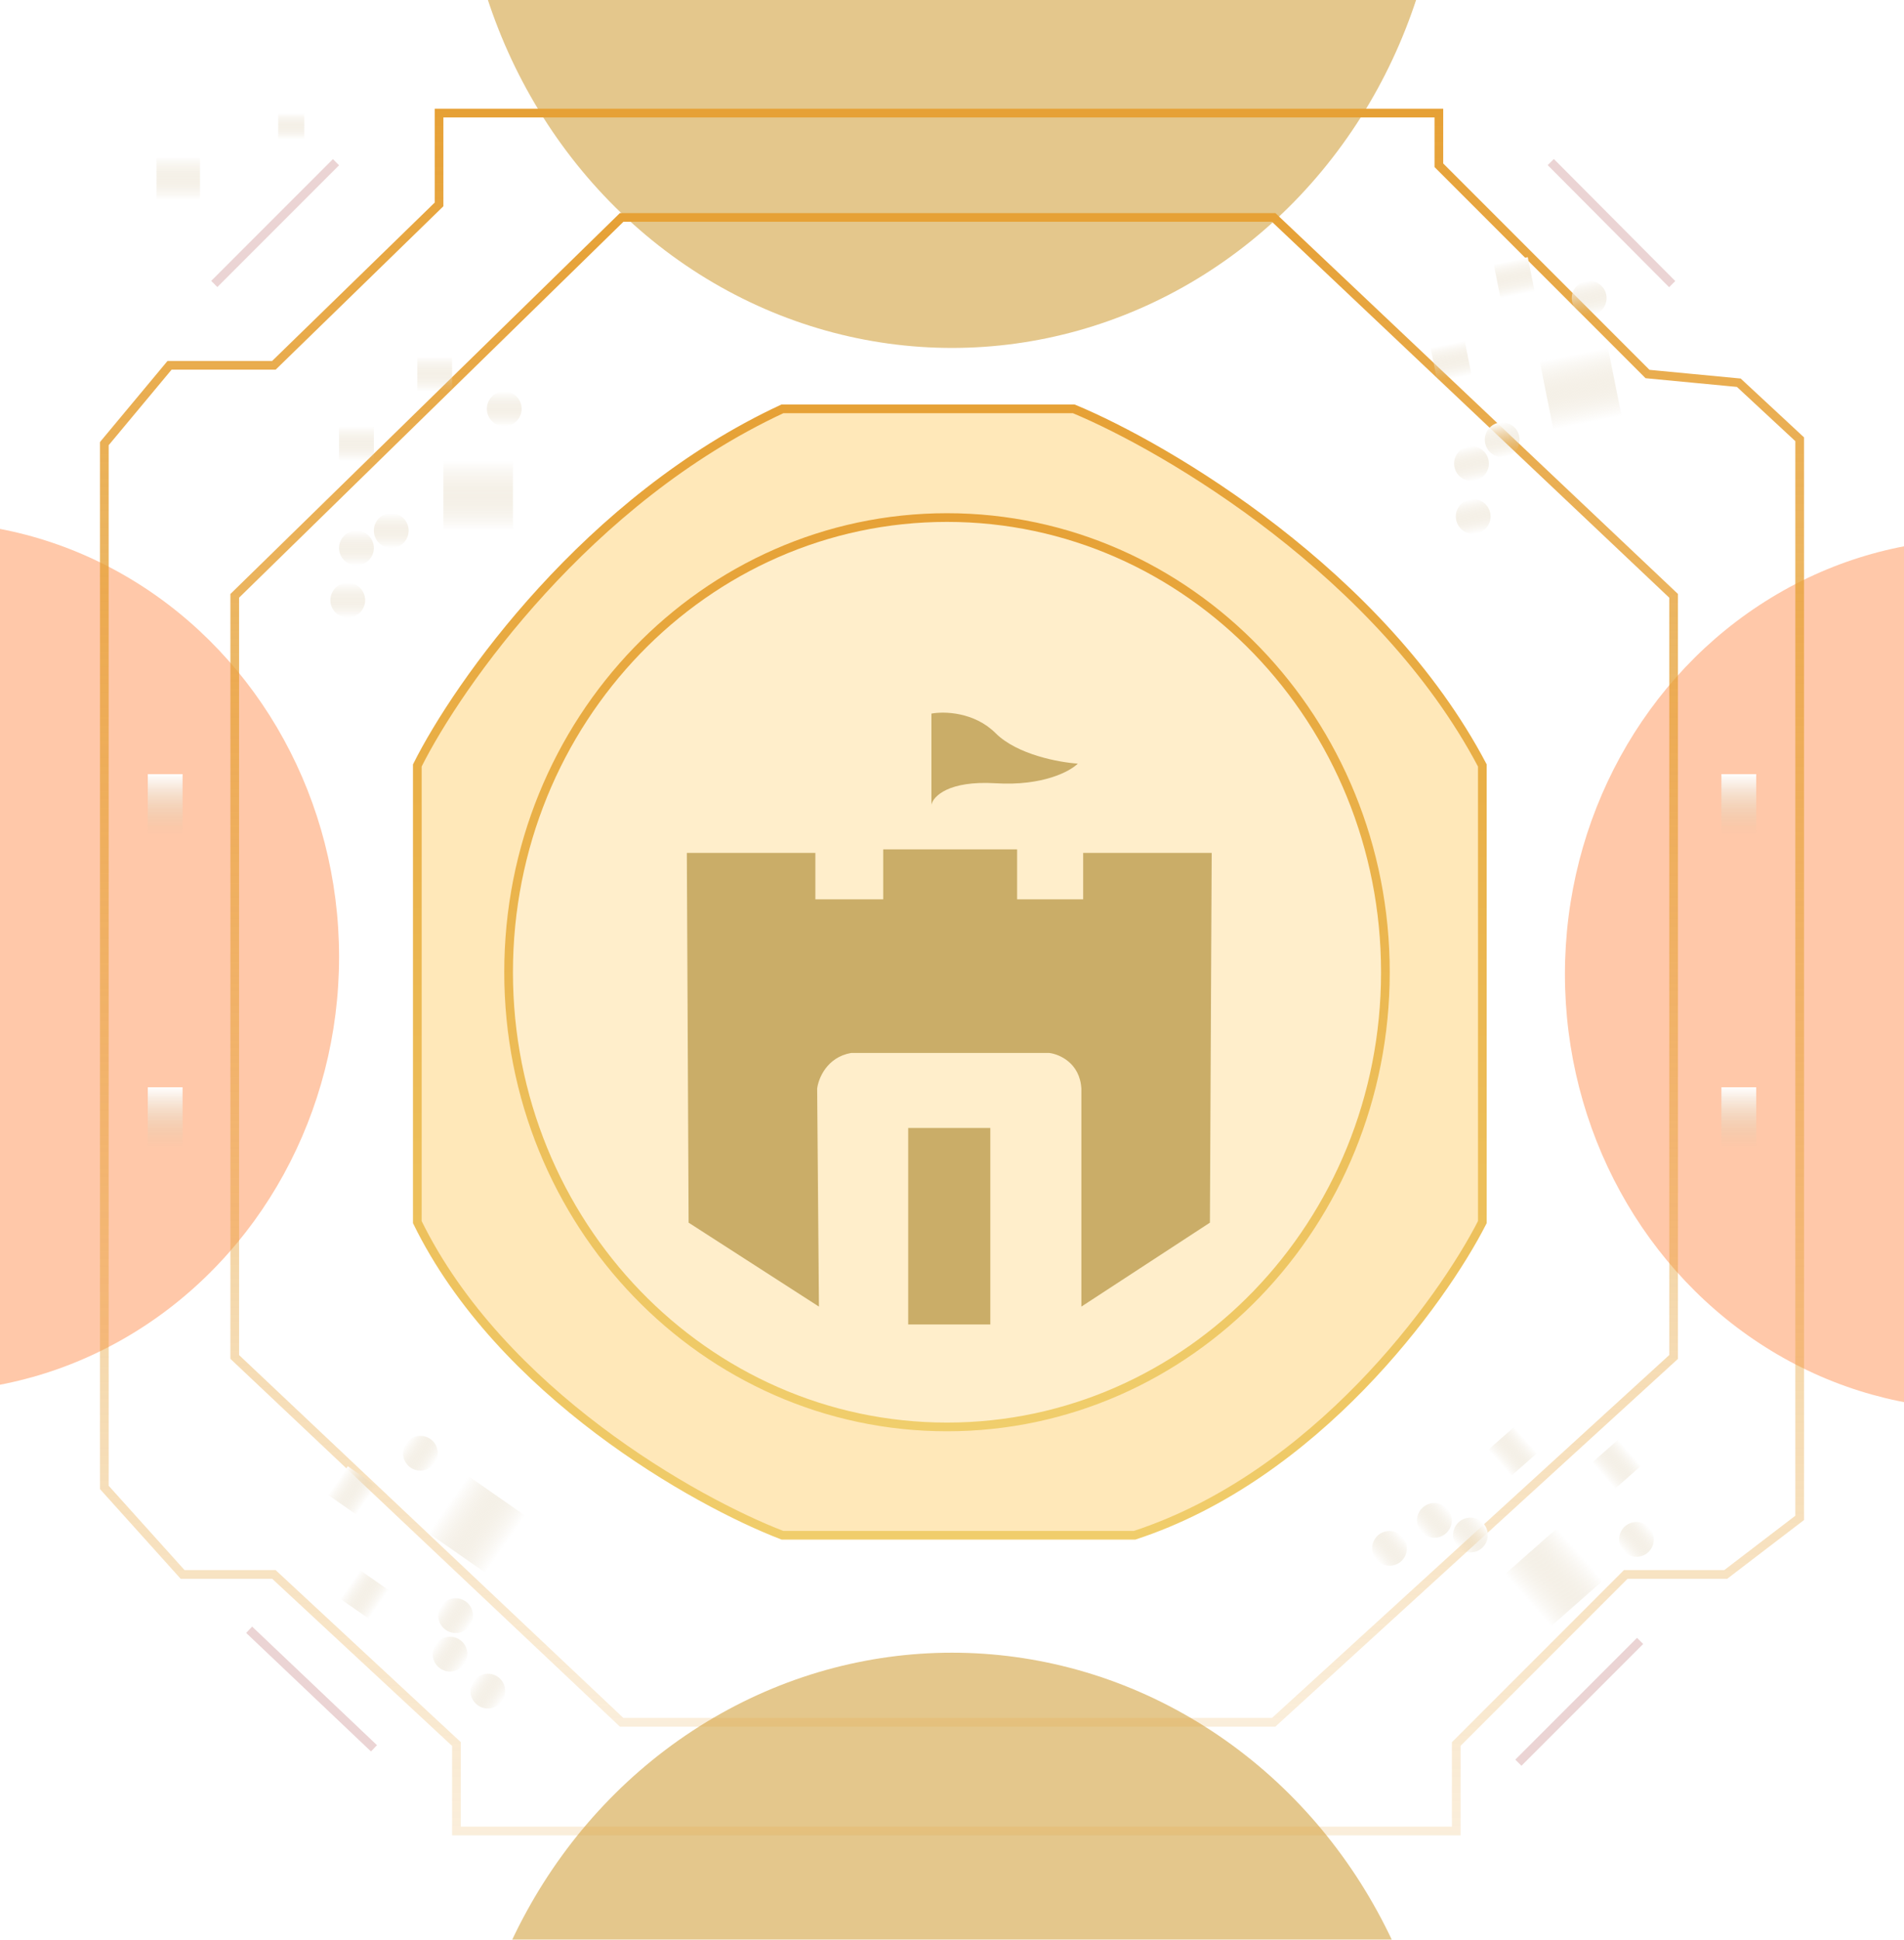 <svg xmlns="http://www.w3.org/2000/svg" width="219" height="223" viewBox="0 0 219 223" fill="none">
  <g clip-path="url(#clip0_79_1890)">
    <g filter="url(#filter0_if_79_1890)">
      <ellipse cx="109.5" cy="-23.5" rx="56.5" ry="59.5" fill="#C48401" fill-opacity="0.45"/>
    </g>
    <g filter="url(#filter1_if_79_1890)">
      <ellipse cx="-8.5" cy="106" rx="47.5" ry="50" fill="#FFA16B" fill-opacity="0.58"/>
    </g>
    <g filter="url(#filter2_if_79_1890)">
      <ellipse cx="109.5" cy="245.5" rx="56.5" ry="59.5" fill="#C48401" fill-opacity="0.45"/>
    </g>
    <g filter="url(#filter3_if_79_1890)">
      <ellipse cx="227.5" cy="108" rx="47.5" ry="50" fill="#FFA16B" fill-opacity="0.58"/>
    </g>
    <path d="M90 47C67.6 57.4 52.667 78.667 48 88V140.5C57.6 160.1 80 172.667 90 176.5H130.5C151.3 169.7 165.833 149.667 170.5 140.5V88C158.9 66 134.333 51.5 123.5 47H90Z" fill="#FFE8B9" stroke="url(#paint0_linear_79_1890)"/>
    <path d="M159.349 111.773C159.349 140.659 136.757 164.045 108.924 164.045C81.093 164.045 58.5 140.659 58.5 111.773C58.5 82.886 81.093 59.5 108.924 59.5C136.757 59.5 159.349 82.886 159.349 111.773Z" fill="#FFEECB" stroke="url(#paint1_linear_79_1890)"/>
    <g filter="url(#filter4_dii_79_1890)">
      <path d="M94.195 145.283L79.205 135.632L79 93.126H93.784V98.465H101.587V92.716H116.988V98.465H124.586V93.126H139.37L139.165 135.632L124.38 145.283V120.231C124.216 117.274 121.848 116.261 120.684 116.124H97.891C95.099 116.617 94.127 119.068 93.99 120.231L94.195 145.283Z" fill="#CAAD68"/>
      <path d="M107.132 77.11V87.582C107.337 86.624 109.103 84.789 114.524 85.118C119.945 85.447 123.08 83.749 123.97 82.859C121.848 82.722 116.988 81.832 114.524 79.368C112.06 76.904 108.569 76.836 107.132 77.11Z" fill="#CAAD68"/>
      <path d="M104.462 124.749H113.908V147.336H104.462V124.749Z" fill="#CAAD68"/>
    </g>
    <path d="M27 68.5L71.5 25H146.5L192.5 68.5V156L146.5 198H71.5L27 156V68.5Z" stroke="url(#paint2_linear_79_1890)"/>
    <path d="M52.5 200.5L31.5 181H21L12 171V51L19.5 42L31.5 42L50.5 23.5V13H165.5V19L189.5 43L200 44L207 50.5V174.5L198.5 181H187L167.5 200.5V210.5H52.5V200.5Z" stroke="url(#paint3_linear_79_1890)"/>
    <g style="mix-blend-mode:screen">
      <line x1="24.646" y1="32.646" x2="38.646" y2="18.646" stroke="url(#paint4_linear_79_1890)"/>
    </g>
    <g style="mix-blend-mode:screen">
      <line x1="43.016" y1="200.993" x2="28.656" y2="187.363" stroke="url(#paint5_linear_79_1890)"/>
    </g>
    <g style="mix-blend-mode:screen">
      <line x1="174.646" y1="202.646" x2="188.646" y2="188.646" stroke="url(#paint6_linear_79_1890)"/>
    </g>
    <g style="mix-blend-mode:screen">
      <line x1="178.371" y1="18.631" x2="192.338" y2="32.664" stroke="url(#paint7_linear_79_1890)"/>
    </g>
    <g style="mix-blend-mode:screen">
      <rect x="32" y="13" width="3" height="3" fill="url(#paint8_linear_79_1890)"/>
    </g>
    <g style="mix-blend-mode:screen">
      <rect x="18" y="18" width="5" height="5" fill="url(#paint9_linear_79_1890)"/>
    </g>
    <g style="mix-blend-mode:screen">
      <rect x="198" y="89" width="4" height="7" fill="url(#paint10_linear_79_1890)"/>
    </g>
    <g style="mix-blend-mode:screen">
      <rect x="17" y="89" width="4" height="7" fill="url(#paint11_linear_79_1890)"/>
    </g>
    <g style="mix-blend-mode:screen">
      <rect x="198" y="125" width="4" height="7" fill="url(#paint12_linear_79_1890)"/>
    </g>
    <g style="mix-blend-mode:screen">
      <rect x="17" y="125" width="4" height="7" fill="url(#paint13_linear_79_1890)"/>
    </g>
    <g style="mix-blend-mode:screen" filter="url(#filter5_i_79_1890)">
      <rect x="48" y="37" width="4" height="4" fill="url(#paint14_linear_79_1890)"/>
    </g>
    <g style="mix-blend-mode:screen" filter="url(#filter6_i_79_1890)">
      <rect x="51" y="49" width="8" height="8" fill="url(#paint15_linear_79_1890)"/>
    </g>
    <g style="mix-blend-mode:screen" filter="url(#filter7_i_79_1890)">
      <rect x="39" y="45" width="4" height="4" fill="url(#paint16_linear_79_1890)"/>
    </g>
    <g style="mix-blend-mode:screen" filter="url(#filter8_i_79_1890)">
      <path d="M43 57C43 55.895 43.895 55 45 55C46.105 55 47 55.895 47 57C47 58.105 46.105 59 45 59C43.895 59 43 58.105 43 57Z" fill="url(#paint17_linear_79_1890)"/>
    </g>
    <g style="mix-blend-mode:screen" filter="url(#filter9_i_79_1890)">
      <path d="M39 59C39 57.895 39.895 57 41 57C42.105 57 43 57.895 43 59C43 60.105 42.105 61 41 61C39.895 61 39 60.105 39 59Z" fill="url(#paint18_linear_79_1890)"/>
    </g>
    <g style="mix-blend-mode:screen" filter="url(#filter10_i_79_1890)">
      <path d="M38 65C38 63.895 38.895 63 40 63C41.105 63 42 63.895 42 65C42 66.105 41.105 67 40 67C38.895 67 38 66.105 38 65Z" fill="url(#paint19_linear_79_1890)"/>
    </g>
    <g style="mix-blend-mode:screen" filter="url(#filter11_i_79_1890)">
      <path d="M56 43C56 41.895 56.895 41 58 41C59.105 41 60 41.895 60 43C60 44.105 59.105 45 58 45C56.895 45 56 44.105 56 43Z" fill="url(#paint20_linear_79_1890)"/>
    </g>
    <g style="mix-blend-mode:screen">
      <g filter="url(#filter12_i_79_1890)">
        <rect x="37.716" y="167.846" width="4" height="4" transform="rotate(-55.134 37.716 167.846)" fill="url(#paint21_linear_79_1890)"/>
      </g>
      <g filter="url(#filter13_i_79_1890)">
        <rect x="49.277" y="172.244" width="8" height="8" transform="rotate(-55.134 49.277 172.244)" fill="url(#paint22_linear_79_1890)"/>
      </g>
      <g filter="url(#filter14_i_79_1890)">
        <rect x="39.136" y="179.803" width="4" height="4" transform="rotate(-55.134 39.136 179.803)" fill="url(#paint23_linear_79_1890)"/>
      </g>
      <g filter="url(#filter15_i_79_1890)">
        <path d="M51.268 183.381C50.362 182.75 50.139 181.503 50.77 180.597C51.402 179.691 52.648 179.468 53.555 180.099C54.461 180.731 54.684 181.977 54.052 182.884C53.421 183.79 52.174 184.013 51.268 183.381Z" fill="url(#paint24_linear_79_1890)"/>
      </g>
      <g filter="url(#filter16_i_79_1890)">
        <path d="M50.622 187.807C49.716 187.175 49.493 185.929 50.125 185.022C50.756 184.116 52.003 183.893 52.909 184.525C53.815 185.156 54.038 186.403 53.407 187.309C52.775 188.215 51.529 188.438 50.622 187.807Z" fill="url(#paint25_linear_79_1890)"/>
      </g>
      <g filter="url(#filter17_i_79_1890)">
        <path d="M54.974 192.057C54.068 191.426 53.845 190.179 54.476 189.273C55.108 188.367 56.354 188.144 57.261 188.775C58.167 189.407 58.39 190.653 57.758 191.559C57.127 192.466 55.88 192.689 54.974 192.057Z" fill="url(#paint26_linear_79_1890)"/>
      </g>
      <g filter="url(#filter18_i_79_1890)">
        <path d="M47.213 164.712C46.306 164.08 46.084 162.834 46.715 161.928C47.346 161.021 48.593 160.799 49.499 161.43C50.406 162.061 50.629 163.308 49.997 164.214C49.366 165.121 48.119 165.343 47.213 164.712Z" fill="url(#paint27_linear_79_1890)"/>
      </g>
    </g>
    <g style="mix-blend-mode:screen">
      <g filter="url(#filter19_i_79_1890)">
        <rect x="186.123" y="161.505" width="4" height="4" transform="rotate(48.632 186.123 161.505)" fill="url(#paint28_linear_79_1890)"/>
      </g>
      <g filter="url(#filter20_i_79_1890)">
        <rect x="179.1" y="171.687" width="8" height="8" transform="rotate(48.632 179.1 171.687)" fill="url(#paint29_linear_79_1890)"/>
      </g>
      <g filter="url(#filter21_i_79_1890)">
        <rect x="174.171" y="160.038" width="4" height="4" transform="rotate(48.632 174.171 160.038)" fill="url(#paint30_linear_79_1890)"/>
      </g>
      <g filter="url(#filter22_i_79_1890)">
        <path d="M167.809 170.97C168.638 170.24 169.902 170.32 170.632 171.149C171.362 171.978 171.282 173.242 170.453 173.972C169.624 174.702 168.36 174.622 167.63 173.793C166.9 172.964 166.98 171.7 167.809 170.97Z" fill="url(#paint31_linear_79_1890)"/>
      </g>
      <g filter="url(#filter23_i_79_1890)">
        <path d="M163.665 169.29C164.494 168.56 165.757 168.641 166.487 169.469C167.217 170.298 167.137 171.562 166.308 172.292C165.479 173.022 164.215 172.942 163.485 172.113C162.755 171.284 162.836 170.02 163.665 169.29Z" fill="url(#paint32_linear_79_1890)"/>
      </g>
      <g filter="url(#filter24_i_79_1890)">
        <path d="M158.501 172.505C159.33 171.775 160.594 171.855 161.324 172.684C162.054 173.513 161.974 174.777 161.145 175.507C160.316 176.237 159.052 176.157 158.322 175.328C157.592 174.499 157.672 173.235 158.501 172.505Z" fill="url(#paint33_linear_79_1890)"/>
      </g>
      <g filter="url(#filter25_i_79_1890)">
        <path d="M186.907 171.474C187.736 170.744 189 170.824 189.73 171.653C190.46 172.482 190.38 173.746 189.551 174.476C188.722 175.206 187.458 175.126 186.728 174.297C185.998 173.468 186.078 172.204 186.907 171.474Z" fill="url(#paint34_linear_79_1890)"/>
      </g>
    </g>
    <g style="mix-blend-mode:screen" filter="url(#filter26_i_79_1890)">
      <rect x="171.806" y="26.352" width="4" height="4" transform="rotate(-11.303 171.806 26.352)" fill="url(#paint35_linear_79_1890)"/>
    </g>
    <g style="mix-blend-mode:screen" filter="url(#filter27_i_79_1890)">
      <rect x="177.1" y="37.531" width="8" height="8" transform="rotate(-11.303 177.1 37.531)" fill="url(#paint36_linear_79_1890)"/>
    </g>
    <g style="mix-blend-mode:screen" filter="url(#filter28_i_79_1890)">
      <rect x="164.548" y="35.961" width="4" height="4" transform="rotate(-11.303 164.548 35.961)" fill="url(#paint37_linear_79_1890)"/>
    </g>
    <g style="mix-blend-mode:screen" filter="url(#filter29_i_79_1890)">
      <path d="M170.823 46.944C170.606 45.861 171.309 44.807 172.392 44.591C173.475 44.374 174.529 45.077 174.745 46.16C174.962 47.243 174.259 48.297 173.176 48.513C172.093 48.73 171.039 48.027 170.823 46.944Z" fill="url(#paint38_linear_79_1890)"/>
    </g>
    <g style="mix-blend-mode:screen" filter="url(#filter30_i_79_1890)">
      <path d="M167.292 49.689C167.076 48.606 167.778 47.552 168.862 47.336C169.945 47.119 170.998 47.822 171.215 48.905C171.431 49.988 170.729 51.042 169.646 51.258C168.562 51.475 167.509 50.772 167.292 49.689Z" fill="url(#paint39_linear_79_1890)"/>
    </g>
    <g style="mix-blend-mode:screen" filter="url(#filter31_i_79_1890)">
      <path d="M167.488 55.769C167.271 54.686 167.974 53.632 169.057 53.416C170.14 53.199 171.194 53.902 171.41 54.985C171.627 56.068 170.924 57.122 169.841 57.338C168.758 57.554 167.704 56.852 167.488 55.769Z" fill="url(#paint40_linear_79_1890)"/>
    </g>
    <g style="mix-blend-mode:screen" filter="url(#filter32_i_79_1890)">
      <path d="M180.827 30.668C180.611 29.584 181.313 28.531 182.396 28.314C183.479 28.098 184.533 28.8 184.749 29.884C184.966 30.967 184.263 32.02 183.18 32.237C182.097 32.453 181.044 31.751 180.827 30.668Z" fill="url(#paint41_linear_79_1890)"/>
    </g>
  </g>
  <defs>
    <filter id="filter0_if_79_1890" x="9" y="-127" width="201" height="207" filterUnits="userSpaceOnUse" color-interpolation-filters="sRGB">
      <feFlood flood-opacity="0" result="BackgroundImageFix"/>
      <feBlend mode="normal" in="SourceGraphic" in2="BackgroundImageFix" result="shape"/>
      <feColorMatrix in="SourceAlpha" type="matrix" values="0 0 0 0 0 0 0 0 0 0 0 0 0 0 0 0 0 0 127 0" result="hardAlpha"/>
      <feOffset dy="4"/>
      <feGaussianBlur stdDeviation="2"/>
      <feComposite in2="hardAlpha" operator="arithmetic" k2="-1" k3="1"/>
      <feColorMatrix type="matrix" values="0 0 0 0 1 0 0 0 0 1 0 0 0 0 1 0 0 0 0.25 0"/>
      <feBlend mode="normal" in2="shape" result="effect1_innerShadow_79_1890"/>
      <feGaussianBlur stdDeviation="22" result="effect2_foregroundBlur_79_1890"/>
    </filter>
    <filter id="filter1_if_79_1890" x="-100" y="12" width="183" height="188" filterUnits="userSpaceOnUse" color-interpolation-filters="sRGB">
      <feFlood flood-opacity="0" result="BackgroundImageFix"/>
      <feBlend mode="normal" in="SourceGraphic" in2="BackgroundImageFix" result="shape"/>
      <feColorMatrix in="SourceAlpha" type="matrix" values="0 0 0 0 0 0 0 0 0 0 0 0 0 0 0 0 0 0 127 0" result="hardAlpha"/>
      <feOffset dy="4"/>
      <feGaussianBlur stdDeviation="2"/>
      <feComposite in2="hardAlpha" operator="arithmetic" k2="-1" k3="1"/>
      <feColorMatrix type="matrix" values="0 0 0 0 1 0 0 0 0 1 0 0 0 0 1 0 0 0 0.25 0"/>
      <feBlend mode="normal" in2="shape" result="effect1_innerShadow_79_1890"/>
      <feGaussianBlur stdDeviation="22" result="effect2_foregroundBlur_79_1890"/>
    </filter>
    <filter id="filter2_if_79_1890" x="9" y="142" width="201" height="207" filterUnits="userSpaceOnUse" color-interpolation-filters="sRGB">
      <feFlood flood-opacity="0" result="BackgroundImageFix"/>
      <feBlend mode="normal" in="SourceGraphic" in2="BackgroundImageFix" result="shape"/>
      <feColorMatrix in="SourceAlpha" type="matrix" values="0 0 0 0 0 0 0 0 0 0 0 0 0 0 0 0 0 0 127 0" result="hardAlpha"/>
      <feOffset dy="4"/>
      <feGaussianBlur stdDeviation="2"/>
      <feComposite in2="hardAlpha" operator="arithmetic" k2="-1" k3="1"/>
      <feColorMatrix type="matrix" values="0 0 0 0 1 0 0 0 0 1 0 0 0 0 1 0 0 0 0.25 0"/>
      <feBlend mode="normal" in2="shape" result="effect1_innerShadow_79_1890"/>
      <feGaussianBlur stdDeviation="22" result="effect2_foregroundBlur_79_1890"/>
    </filter>
    <filter id="filter3_if_79_1890" x="140" y="18" width="175" height="180" filterUnits="userSpaceOnUse" color-interpolation-filters="sRGB">
      <feFlood flood-opacity="0" result="BackgroundImageFix"/>
      <feBlend mode="normal" in="SourceGraphic" in2="BackgroundImageFix" result="shape"/>
      <feColorMatrix in="SourceAlpha" type="matrix" values="0 0 0 0 0 0 0 0 0 0 0 0 0 0 0 0 0 0 127 0" result="hardAlpha"/>
      <feOffset dy="4"/>
      <feGaussianBlur stdDeviation="2"/>
      <feComposite in2="hardAlpha" operator="arithmetic" k2="-1" k3="1"/>
      <feColorMatrix type="matrix" values="0 0 0 0 1 0 0 0 0 1 0 0 0 0 1 0 0 0 0.25 0"/>
      <feBlend mode="normal" in2="shape" result="effect1_innerShadow_79_1890"/>
      <feGaussianBlur stdDeviation="20" result="effect2_foregroundBlur_79_1890"/>
    </filter>
    <filter id="filter4_dii_79_1890" x="77.357" y="77" width="63.656" height="73.622" filterUnits="userSpaceOnUse" color-interpolation-filters="sRGB">
      <feFlood flood-opacity="0" result="BackgroundImageFix"/>
      <feColorMatrix in="SourceAlpha" type="matrix" values="0 0 0 0 0 0 0 0 0 0 0 0 0 0 0 0 0 0 127 0" result="hardAlpha"/>
      <feOffset dy="1.643"/>
      <feGaussianBlur stdDeviation="0.821"/>
      <feComposite in2="hardAlpha" operator="out"/>
      <feColorMatrix type="matrix" values="0 0 0 0 0.999 0 0 0 0 0.999 0 0 0 0 0.999 0 0 0 0.12 0"/>
      <feBlend mode="normal" in2="BackgroundImageFix" result="effect1_dropShadow_79_1890"/>
      <feBlend mode="normal" in="SourceGraphic" in2="effect1_dropShadow_79_1890" result="shape"/>
      <feColorMatrix in="SourceAlpha" type="matrix" values="0 0 0 0 0 0 0 0 0 0 0 0 0 0 0 0 0 0 127 0" result="hardAlpha"/>
      <feOffset dy="1.643"/>
      <feGaussianBlur stdDeviation="0.821"/>
      <feComposite in2="hardAlpha" operator="arithmetic" k2="-1" k3="1"/>
      <feColorMatrix type="matrix" values="0 0 0 0 1 0 0 0 0 1 0 0 0 0 1 0 0 0 0.25 0"/>
      <feBlend mode="normal" in2="shape" result="effect2_innerShadow_79_1890"/>
      <feColorMatrix in="SourceAlpha" type="matrix" values="0 0 0 0 0 0 0 0 0 0 0 0 0 0 0 0 0 0 127 0" result="hardAlpha"/>
      <feOffset dy="1.643"/>
      <feGaussianBlur stdDeviation="0.821"/>
      <feComposite in2="hardAlpha" operator="arithmetic" k2="-1" k3="1"/>
      <feColorMatrix type="matrix" values="0 0 0 0 0.616 0 0 0 0 0.427 0 0 0 0 0.298 0 0 0 0.72 0"/>
      <feBlend mode="normal" in2="effect2_innerShadow_79_1890" result="effect3_innerShadow_79_1890"/>
    </filter>
    <filter id="filter5_i_79_1890" x="48" y="37" width="4" height="8" filterUnits="userSpaceOnUse" color-interpolation-filters="sRGB">
      <feFlood flood-opacity="0" result="BackgroundImageFix"/>
      <feBlend mode="normal" in="SourceGraphic" in2="BackgroundImageFix" result="shape"/>
      <feColorMatrix in="SourceAlpha" type="matrix" values="0 0 0 0 0 0 0 0 0 0 0 0 0 0 0 0 0 0 127 0" result="hardAlpha"/>
      <feOffset dy="4"/>
      <feGaussianBlur stdDeviation="2"/>
      <feComposite in2="hardAlpha" operator="arithmetic" k2="-1" k3="1"/>
      <feColorMatrix type="matrix" values="0 0 0 0 0.792 0 0 0 0 0.678 0 0 0 0 0.408 0 0 0 0.5 0"/>
      <feBlend mode="normal" in2="shape" result="effect1_innerShadow_79_1890"/>
    </filter>
    <filter id="filter6_i_79_1890" x="51" y="49" width="8" height="12" filterUnits="userSpaceOnUse" color-interpolation-filters="sRGB">
      <feFlood flood-opacity="0" result="BackgroundImageFix"/>
      <feBlend mode="normal" in="SourceGraphic" in2="BackgroundImageFix" result="shape"/>
      <feColorMatrix in="SourceAlpha" type="matrix" values="0 0 0 0 0 0 0 0 0 0 0 0 0 0 0 0 0 0 127 0" result="hardAlpha"/>
      <feOffset dy="4"/>
      <feGaussianBlur stdDeviation="2"/>
      <feComposite in2="hardAlpha" operator="arithmetic" k2="-1" k3="1"/>
      <feColorMatrix type="matrix" values="0 0 0 0 0.792 0 0 0 0 0.678 0 0 0 0 0.408 0 0 0 0.5 0"/>
      <feBlend mode="normal" in2="shape" result="effect1_innerShadow_79_1890"/>
    </filter>
    <filter id="filter7_i_79_1890" x="39" y="45" width="4" height="8" filterUnits="userSpaceOnUse" color-interpolation-filters="sRGB">
      <feFlood flood-opacity="0" result="BackgroundImageFix"/>
      <feBlend mode="normal" in="SourceGraphic" in2="BackgroundImageFix" result="shape"/>
      <feColorMatrix in="SourceAlpha" type="matrix" values="0 0 0 0 0 0 0 0 0 0 0 0 0 0 0 0 0 0 127 0" result="hardAlpha"/>
      <feOffset dy="4"/>
      <feGaussianBlur stdDeviation="2"/>
      <feComposite in2="hardAlpha" operator="arithmetic" k2="-1" k3="1"/>
      <feColorMatrix type="matrix" values="0 0 0 0 0.792 0 0 0 0 0.678 0 0 0 0 0.408 0 0 0 0.5 0"/>
      <feBlend mode="normal" in2="shape" result="effect1_innerShadow_79_1890"/>
    </filter>
    <filter id="filter8_i_79_1890" x="43" y="55" width="4" height="8" filterUnits="userSpaceOnUse" color-interpolation-filters="sRGB">
      <feFlood flood-opacity="0" result="BackgroundImageFix"/>
      <feBlend mode="normal" in="SourceGraphic" in2="BackgroundImageFix" result="shape"/>
      <feColorMatrix in="SourceAlpha" type="matrix" values="0 0 0 0 0 0 0 0 0 0 0 0 0 0 0 0 0 0 127 0" result="hardAlpha"/>
      <feOffset dy="4"/>
      <feGaussianBlur stdDeviation="2"/>
      <feComposite in2="hardAlpha" operator="arithmetic" k2="-1" k3="1"/>
      <feColorMatrix type="matrix" values="0 0 0 0 0.792 0 0 0 0 0.678 0 0 0 0 0.408 0 0 0 0.5 0"/>
      <feBlend mode="normal" in2="shape" result="effect1_innerShadow_79_1890"/>
    </filter>
    <filter id="filter9_i_79_1890" x="39" y="57" width="4" height="8" filterUnits="userSpaceOnUse" color-interpolation-filters="sRGB">
      <feFlood flood-opacity="0" result="BackgroundImageFix"/>
      <feBlend mode="normal" in="SourceGraphic" in2="BackgroundImageFix" result="shape"/>
      <feColorMatrix in="SourceAlpha" type="matrix" values="0 0 0 0 0 0 0 0 0 0 0 0 0 0 0 0 0 0 127 0" result="hardAlpha"/>
      <feOffset dy="4"/>
      <feGaussianBlur stdDeviation="2"/>
      <feComposite in2="hardAlpha" operator="arithmetic" k2="-1" k3="1"/>
      <feColorMatrix type="matrix" values="0 0 0 0 0.792 0 0 0 0 0.678 0 0 0 0 0.408 0 0 0 0.5 0"/>
      <feBlend mode="normal" in2="shape" result="effect1_innerShadow_79_1890"/>
    </filter>
    <filter id="filter10_i_79_1890" x="38" y="63" width="4" height="8" filterUnits="userSpaceOnUse" color-interpolation-filters="sRGB">
      <feFlood flood-opacity="0" result="BackgroundImageFix"/>
      <feBlend mode="normal" in="SourceGraphic" in2="BackgroundImageFix" result="shape"/>
      <feColorMatrix in="SourceAlpha" type="matrix" values="0 0 0 0 0 0 0 0 0 0 0 0 0 0 0 0 0 0 127 0" result="hardAlpha"/>
      <feOffset dy="4"/>
      <feGaussianBlur stdDeviation="2"/>
      <feComposite in2="hardAlpha" operator="arithmetic" k2="-1" k3="1"/>
      <feColorMatrix type="matrix" values="0 0 0 0 0.792 0 0 0 0 0.678 0 0 0 0 0.408 0 0 0 0.5 0"/>
      <feBlend mode="normal" in2="shape" result="effect1_innerShadow_79_1890"/>
    </filter>
    <filter id="filter11_i_79_1890" x="56" y="41" width="4" height="8" filterUnits="userSpaceOnUse" color-interpolation-filters="sRGB">
      <feFlood flood-opacity="0" result="BackgroundImageFix"/>
      <feBlend mode="normal" in="SourceGraphic" in2="BackgroundImageFix" result="shape"/>
      <feColorMatrix in="SourceAlpha" type="matrix" values="0 0 0 0 0 0 0 0 0 0 0 0 0 0 0 0 0 0 127 0" result="hardAlpha"/>
      <feOffset dy="4"/>
      <feGaussianBlur stdDeviation="2"/>
      <feComposite in2="hardAlpha" operator="arithmetic" k2="-1" k3="1"/>
      <feColorMatrix type="matrix" values="0 0 0 0 0.792 0 0 0 0 0.678 0 0 0 0 0.408 0 0 0 0.5 0"/>
      <feBlend mode="normal" in2="shape" result="effect1_innerShadow_79_1890"/>
    </filter>
    <filter id="filter12_i_79_1890" x="37.716" y="164.564" width="5.568" height="9.569" filterUnits="userSpaceOnUse" color-interpolation-filters="sRGB">
      <feFlood flood-opacity="0" result="BackgroundImageFix"/>
      <feBlend mode="normal" in="SourceGraphic" in2="BackgroundImageFix" result="shape"/>
      <feColorMatrix in="SourceAlpha" type="matrix" values="0 0 0 0 0 0 0 0 0 0 0 0 0 0 0 0 0 0 127 0" result="hardAlpha"/>
      <feOffset dy="4"/>
      <feGaussianBlur stdDeviation="2"/>
      <feComposite in2="hardAlpha" operator="arithmetic" k2="-1" k3="1"/>
      <feColorMatrix type="matrix" values="0 0 0 0 0.792 0 0 0 0 0.678 0 0 0 0 0.408 0 0 0 0.5 0"/>
      <feBlend mode="normal" in2="shape" result="effect1_innerShadow_79_1890"/>
    </filter>
    <filter id="filter13_i_79_1890" x="49.277" y="165.68" width="11.137" height="15.137" filterUnits="userSpaceOnUse" color-interpolation-filters="sRGB">
      <feFlood flood-opacity="0" result="BackgroundImageFix"/>
      <feBlend mode="normal" in="SourceGraphic" in2="BackgroundImageFix" result="shape"/>
      <feColorMatrix in="SourceAlpha" type="matrix" values="0 0 0 0 0 0 0 0 0 0 0 0 0 0 0 0 0 0 127 0" result="hardAlpha"/>
      <feOffset dy="4"/>
      <feGaussianBlur stdDeviation="2"/>
      <feComposite in2="hardAlpha" operator="arithmetic" k2="-1" k3="1"/>
      <feColorMatrix type="matrix" values="0 0 0 0 0.792 0 0 0 0 0.678 0 0 0 0 0.408 0 0 0 0.5 0"/>
      <feBlend mode="normal" in2="shape" result="effect1_innerShadow_79_1890"/>
    </filter>
    <filter id="filter14_i_79_1890" x="39.136" y="176.521" width="5.568" height="9.569" filterUnits="userSpaceOnUse" color-interpolation-filters="sRGB">
      <feFlood flood-opacity="0" result="BackgroundImageFix"/>
      <feBlend mode="normal" in="SourceGraphic" in2="BackgroundImageFix" result="shape"/>
      <feColorMatrix in="SourceAlpha" type="matrix" values="0 0 0 0 0 0 0 0 0 0 0 0 0 0 0 0 0 0 127 0" result="hardAlpha"/>
      <feOffset dy="4"/>
      <feGaussianBlur stdDeviation="2"/>
      <feComposite in2="hardAlpha" operator="arithmetic" k2="-1" k3="1"/>
      <feColorMatrix type="matrix" values="0 0 0 0 0.792 0 0 0 0 0.678 0 0 0 0 0.408 0 0 0 0.5 0"/>
      <feBlend mode="normal" in2="shape" result="effect1_innerShadow_79_1890"/>
    </filter>
    <filter id="filter15_i_79_1890" x="50.411" y="179.74" width="4" height="8" filterUnits="userSpaceOnUse" color-interpolation-filters="sRGB">
      <feFlood flood-opacity="0" result="BackgroundImageFix"/>
      <feBlend mode="normal" in="SourceGraphic" in2="BackgroundImageFix" result="shape"/>
      <feColorMatrix in="SourceAlpha" type="matrix" values="0 0 0 0 0 0 0 0 0 0 0 0 0 0 0 0 0 0 127 0" result="hardAlpha"/>
      <feOffset dy="4"/>
      <feGaussianBlur stdDeviation="2"/>
      <feComposite in2="hardAlpha" operator="arithmetic" k2="-1" k3="1"/>
      <feColorMatrix type="matrix" values="0 0 0 0 0.792 0 0 0 0 0.678 0 0 0 0 0.408 0 0 0 0.5 0"/>
      <feBlend mode="normal" in2="shape" result="effect1_innerShadow_79_1890"/>
    </filter>
    <filter id="filter16_i_79_1890" x="49.766" y="184.166" width="4" height="8" filterUnits="userSpaceOnUse" color-interpolation-filters="sRGB">
      <feFlood flood-opacity="0" result="BackgroundImageFix"/>
      <feBlend mode="normal" in="SourceGraphic" in2="BackgroundImageFix" result="shape"/>
      <feColorMatrix in="SourceAlpha" type="matrix" values="0 0 0 0 0 0 0 0 0 0 0 0 0 0 0 0 0 0 127 0" result="hardAlpha"/>
      <feOffset dy="4"/>
      <feGaussianBlur stdDeviation="2"/>
      <feComposite in2="hardAlpha" operator="arithmetic" k2="-1" k3="1"/>
      <feColorMatrix type="matrix" values="0 0 0 0 0.792 0 0 0 0 0.678 0 0 0 0 0.408 0 0 0 0.5 0"/>
      <feBlend mode="normal" in2="shape" result="effect1_innerShadow_79_1890"/>
    </filter>
    <filter id="filter17_i_79_1890" x="54.117" y="188.416" width="4" height="8" filterUnits="userSpaceOnUse" color-interpolation-filters="sRGB">
      <feFlood flood-opacity="0" result="BackgroundImageFix"/>
      <feBlend mode="normal" in="SourceGraphic" in2="BackgroundImageFix" result="shape"/>
      <feColorMatrix in="SourceAlpha" type="matrix" values="0 0 0 0 0 0 0 0 0 0 0 0 0 0 0 0 0 0 127 0" result="hardAlpha"/>
      <feOffset dy="4"/>
      <feGaussianBlur stdDeviation="2"/>
      <feComposite in2="hardAlpha" operator="arithmetic" k2="-1" k3="1"/>
      <feColorMatrix type="matrix" values="0 0 0 0 0.792 0 0 0 0 0.678 0 0 0 0 0.408 0 0 0 0.5 0"/>
      <feBlend mode="normal" in2="shape" result="effect1_innerShadow_79_1890"/>
    </filter>
    <filter id="filter18_i_79_1890" x="46.356" y="161.071" width="4" height="8" filterUnits="userSpaceOnUse" color-interpolation-filters="sRGB">
      <feFlood flood-opacity="0" result="BackgroundImageFix"/>
      <feBlend mode="normal" in="SourceGraphic" in2="BackgroundImageFix" result="shape"/>
      <feColorMatrix in="SourceAlpha" type="matrix" values="0 0 0 0 0 0 0 0 0 0 0 0 0 0 0 0 0 0 127 0" result="hardAlpha"/>
      <feOffset dy="4"/>
      <feGaussianBlur stdDeviation="2"/>
      <feComposite in2="hardAlpha" operator="arithmetic" k2="-1" k3="1"/>
      <feColorMatrix type="matrix" values="0 0 0 0 0.792 0 0 0 0 0.678 0 0 0 0 0.408 0 0 0 0.5 0"/>
      <feBlend mode="normal" in2="shape" result="effect1_innerShadow_79_1890"/>
    </filter>
    <filter id="filter19_i_79_1890" x="183.121" y="161.505" width="5.646" height="9.646" filterUnits="userSpaceOnUse" color-interpolation-filters="sRGB">
      <feFlood flood-opacity="0" result="BackgroundImageFix"/>
      <feBlend mode="normal" in="SourceGraphic" in2="BackgroundImageFix" result="shape"/>
      <feColorMatrix in="SourceAlpha" type="matrix" values="0 0 0 0 0 0 0 0 0 0 0 0 0 0 0 0 0 0 127 0" result="hardAlpha"/>
      <feOffset dy="4"/>
      <feGaussianBlur stdDeviation="2"/>
      <feComposite in2="hardAlpha" operator="arithmetic" k2="-1" k3="1"/>
      <feColorMatrix type="matrix" values="0 0 0 0 0.792 0 0 0 0 0.678 0 0 0 0 0.408 0 0 0 0.5 0"/>
      <feBlend mode="normal" in2="shape" result="effect1_innerShadow_79_1890"/>
    </filter>
    <filter id="filter20_i_79_1890" x="173.096" y="171.687" width="11.291" height="15.291" filterUnits="userSpaceOnUse" color-interpolation-filters="sRGB">
      <feFlood flood-opacity="0" result="BackgroundImageFix"/>
      <feBlend mode="normal" in="SourceGraphic" in2="BackgroundImageFix" result="shape"/>
      <feColorMatrix in="SourceAlpha" type="matrix" values="0 0 0 0 0 0 0 0 0 0 0 0 0 0 0 0 0 0 127 0" result="hardAlpha"/>
      <feOffset dy="4"/>
      <feGaussianBlur stdDeviation="2"/>
      <feComposite in2="hardAlpha" operator="arithmetic" k2="-1" k3="1"/>
      <feColorMatrix type="matrix" values="0 0 0 0 0.792 0 0 0 0 0.678 0 0 0 0 0.408 0 0 0 0.5 0"/>
      <feBlend mode="normal" in2="shape" result="effect1_innerShadow_79_1890"/>
    </filter>
    <filter id="filter21_i_79_1890" x="171.169" y="160.038" width="5.646" height="9.646" filterUnits="userSpaceOnUse" color-interpolation-filters="sRGB">
      <feFlood flood-opacity="0" result="BackgroundImageFix"/>
      <feBlend mode="normal" in="SourceGraphic" in2="BackgroundImageFix" result="shape"/>
      <feColorMatrix in="SourceAlpha" type="matrix" values="0 0 0 0 0 0 0 0 0 0 0 0 0 0 0 0 0 0 127 0" result="hardAlpha"/>
      <feOffset dy="4"/>
      <feGaussianBlur stdDeviation="2"/>
      <feComposite in2="hardAlpha" operator="arithmetic" k2="-1" k3="1"/>
      <feColorMatrix type="matrix" values="0 0 0 0 0.792 0 0 0 0 0.678 0 0 0 0 0.408 0 0 0 0.5 0"/>
      <feBlend mode="normal" in2="shape" result="effect1_innerShadow_79_1890"/>
    </filter>
    <filter id="filter22_i_79_1890" x="167.131" y="170.471" width="4" height="8" filterUnits="userSpaceOnUse" color-interpolation-filters="sRGB">
      <feFlood flood-opacity="0" result="BackgroundImageFix"/>
      <feBlend mode="normal" in="SourceGraphic" in2="BackgroundImageFix" result="shape"/>
      <feColorMatrix in="SourceAlpha" type="matrix" values="0 0 0 0 0 0 0 0 0 0 0 0 0 0 0 0 0 0 127 0" result="hardAlpha"/>
      <feOffset dy="4"/>
      <feGaussianBlur stdDeviation="2"/>
      <feComposite in2="hardAlpha" operator="arithmetic" k2="-1" k3="1"/>
      <feColorMatrix type="matrix" values="0 0 0 0 0.792 0 0 0 0 0.678 0 0 0 0 0.408 0 0 0 0.5 0"/>
      <feBlend mode="normal" in2="shape" result="effect1_innerShadow_79_1890"/>
    </filter>
    <filter id="filter23_i_79_1890" x="162.986" y="168.791" width="4" height="8" filterUnits="userSpaceOnUse" color-interpolation-filters="sRGB">
      <feFlood flood-opacity="0" result="BackgroundImageFix"/>
      <feBlend mode="normal" in="SourceGraphic" in2="BackgroundImageFix" result="shape"/>
      <feColorMatrix in="SourceAlpha" type="matrix" values="0 0 0 0 0 0 0 0 0 0 0 0 0 0 0 0 0 0 127 0" result="hardAlpha"/>
      <feOffset dy="4"/>
      <feGaussianBlur stdDeviation="2"/>
      <feComposite in2="hardAlpha" operator="arithmetic" k2="-1" k3="1"/>
      <feColorMatrix type="matrix" values="0 0 0 0 0.792 0 0 0 0 0.678 0 0 0 0 0.408 0 0 0 0.5 0"/>
      <feBlend mode="normal" in2="shape" result="effect1_innerShadow_79_1890"/>
    </filter>
    <filter id="filter24_i_79_1890" x="157.823" y="172.006" width="4" height="8" filterUnits="userSpaceOnUse" color-interpolation-filters="sRGB">
      <feFlood flood-opacity="0" result="BackgroundImageFix"/>
      <feBlend mode="normal" in="SourceGraphic" in2="BackgroundImageFix" result="shape"/>
      <feColorMatrix in="SourceAlpha" type="matrix" values="0 0 0 0 0 0 0 0 0 0 0 0 0 0 0 0 0 0 127 0" result="hardAlpha"/>
      <feOffset dy="4"/>
      <feGaussianBlur stdDeviation="2"/>
      <feComposite in2="hardAlpha" operator="arithmetic" k2="-1" k3="1"/>
      <feColorMatrix type="matrix" values="0 0 0 0 0.792 0 0 0 0 0.678 0 0 0 0 0.408 0 0 0 0.5 0"/>
      <feBlend mode="normal" in2="shape" result="effect1_innerShadow_79_1890"/>
    </filter>
    <filter id="filter25_i_79_1890" x="186.229" y="170.975" width="4" height="8" filterUnits="userSpaceOnUse" color-interpolation-filters="sRGB">
      <feFlood flood-opacity="0" result="BackgroundImageFix"/>
      <feBlend mode="normal" in="SourceGraphic" in2="BackgroundImageFix" result="shape"/>
      <feColorMatrix in="SourceAlpha" type="matrix" values="0 0 0 0 0 0 0 0 0 0 0 0 0 0 0 0 0 0 127 0" result="hardAlpha"/>
      <feOffset dy="4"/>
      <feGaussianBlur stdDeviation="2"/>
      <feComposite in2="hardAlpha" operator="arithmetic" k2="-1" k3="1"/>
      <feColorMatrix type="matrix" values="0 0 0 0 0.792 0 0 0 0 0.678 0 0 0 0 0.408 0 0 0 0.5 0"/>
      <feBlend mode="normal" in2="shape" result="effect1_innerShadow_79_1890"/>
    </filter>
    <filter id="filter26_i_79_1890" x="171.806" y="25.568" width="4.707" height="8.706" filterUnits="userSpaceOnUse" color-interpolation-filters="sRGB">
      <feFlood flood-opacity="0" result="BackgroundImageFix"/>
      <feBlend mode="normal" in="SourceGraphic" in2="BackgroundImageFix" result="shape"/>
      <feColorMatrix in="SourceAlpha" type="matrix" values="0 0 0 0 0 0 0 0 0 0 0 0 0 0 0 0 0 0 127 0" result="hardAlpha"/>
      <feOffset dy="4"/>
      <feGaussianBlur stdDeviation="2"/>
      <feComposite in2="hardAlpha" operator="arithmetic" k2="-1" k3="1"/>
      <feColorMatrix type="matrix" values="0 0 0 0 0.792 0 0 0 0 0.678 0 0 0 0 0.408 0 0 0 0.5 0"/>
      <feBlend mode="normal" in2="shape" result="effect1_innerShadow_79_1890"/>
    </filter>
    <filter id="filter27_i_79_1890" x="177.1" y="35.963" width="9.413" height="13.413" filterUnits="userSpaceOnUse" color-interpolation-filters="sRGB">
      <feFlood flood-opacity="0" result="BackgroundImageFix"/>
      <feBlend mode="normal" in="SourceGraphic" in2="BackgroundImageFix" result="shape"/>
      <feColorMatrix in="SourceAlpha" type="matrix" values="0 0 0 0 0 0 0 0 0 0 0 0 0 0 0 0 0 0 127 0" result="hardAlpha"/>
      <feOffset dy="4"/>
      <feGaussianBlur stdDeviation="2"/>
      <feComposite in2="hardAlpha" operator="arithmetic" k2="-1" k3="1"/>
      <feColorMatrix type="matrix" values="0 0 0 0 0.792 0 0 0 0 0.678 0 0 0 0 0.408 0 0 0 0.5 0"/>
      <feBlend mode="normal" in2="shape" result="effect1_innerShadow_79_1890"/>
    </filter>
    <filter id="filter28_i_79_1890" x="164.548" y="35.177" width="4.707" height="8.706" filterUnits="userSpaceOnUse" color-interpolation-filters="sRGB">
      <feFlood flood-opacity="0" result="BackgroundImageFix"/>
      <feBlend mode="normal" in="SourceGraphic" in2="BackgroundImageFix" result="shape"/>
      <feColorMatrix in="SourceAlpha" type="matrix" values="0 0 0 0 0 0 0 0 0 0 0 0 0 0 0 0 0 0 127 0" result="hardAlpha"/>
      <feOffset dy="4"/>
      <feGaussianBlur stdDeviation="2"/>
      <feComposite in2="hardAlpha" operator="arithmetic" k2="-1" k3="1"/>
      <feColorMatrix type="matrix" values="0 0 0 0 0.792 0 0 0 0 0.678 0 0 0 0 0.408 0 0 0 0.5 0"/>
      <feBlend mode="normal" in2="shape" result="effect1_innerShadow_79_1890"/>
    </filter>
    <filter id="filter29_i_79_1890" x="170.784" y="44.551" width="4" height="8.001" filterUnits="userSpaceOnUse" color-interpolation-filters="sRGB">
      <feFlood flood-opacity="0" result="BackgroundImageFix"/>
      <feBlend mode="normal" in="SourceGraphic" in2="BackgroundImageFix" result="shape"/>
      <feColorMatrix in="SourceAlpha" type="matrix" values="0 0 0 0 0 0 0 0 0 0 0 0 0 0 0 0 0 0 127 0" result="hardAlpha"/>
      <feOffset dy="4"/>
      <feGaussianBlur stdDeviation="2"/>
      <feComposite in2="hardAlpha" operator="arithmetic" k2="-1" k3="1"/>
      <feColorMatrix type="matrix" values="0 0 0 0 0.792 0 0 0 0 0.678 0 0 0 0 0.408 0 0 0 0.5 0"/>
      <feBlend mode="normal" in2="shape" result="effect1_innerShadow_79_1890"/>
    </filter>
    <filter id="filter30_i_79_1890" x="167.253" y="47.297" width="4" height="8.001" filterUnits="userSpaceOnUse" color-interpolation-filters="sRGB">
      <feFlood flood-opacity="0" result="BackgroundImageFix"/>
      <feBlend mode="normal" in="SourceGraphic" in2="BackgroundImageFix" result="shape"/>
      <feColorMatrix in="SourceAlpha" type="matrix" values="0 0 0 0 0 0 0 0 0 0 0 0 0 0 0 0 0 0 127 0" result="hardAlpha"/>
      <feOffset dy="4"/>
      <feGaussianBlur stdDeviation="2"/>
      <feComposite in2="hardAlpha" operator="arithmetic" k2="-1" k3="1"/>
      <feColorMatrix type="matrix" values="0 0 0 0 0.792 0 0 0 0 0.678 0 0 0 0 0.408 0 0 0 0.5 0"/>
      <feBlend mode="normal" in2="shape" result="effect1_innerShadow_79_1890"/>
    </filter>
    <filter id="filter31_i_79_1890" x="167.449" y="53.377" width="4" height="8.001" filterUnits="userSpaceOnUse" color-interpolation-filters="sRGB">
      <feFlood flood-opacity="0" result="BackgroundImageFix"/>
      <feBlend mode="normal" in="SourceGraphic" in2="BackgroundImageFix" result="shape"/>
      <feColorMatrix in="SourceAlpha" type="matrix" values="0 0 0 0 0 0 0 0 0 0 0 0 0 0 0 0 0 0 127 0" result="hardAlpha"/>
      <feOffset dy="4"/>
      <feGaussianBlur stdDeviation="2"/>
      <feComposite in2="hardAlpha" operator="arithmetic" k2="-1" k3="1"/>
      <feColorMatrix type="matrix" values="0 0 0 0 0.792 0 0 0 0 0.678 0 0 0 0 0.408 0 0 0 0.5 0"/>
      <feBlend mode="normal" in2="shape" result="effect1_innerShadow_79_1890"/>
    </filter>
    <filter id="filter32_i_79_1890" x="180.788" y="28.275" width="4" height="8.001" filterUnits="userSpaceOnUse" color-interpolation-filters="sRGB">
      <feFlood flood-opacity="0" result="BackgroundImageFix"/>
      <feBlend mode="normal" in="SourceGraphic" in2="BackgroundImageFix" result="shape"/>
      <feColorMatrix in="SourceAlpha" type="matrix" values="0 0 0 0 0 0 0 0 0 0 0 0 0 0 0 0 0 0 127 0" result="hardAlpha"/>
      <feOffset dy="4"/>
      <feGaussianBlur stdDeviation="2"/>
      <feComposite in2="hardAlpha" operator="arithmetic" k2="-1" k3="1"/>
      <feColorMatrix type="matrix" values="0 0 0 0 0.792 0 0 0 0 0.678 0 0 0 0 0.408 0 0 0 0.5 0"/>
      <feBlend mode="normal" in2="shape" result="effect1_innerShadow_79_1890"/>
    </filter>
    <linearGradient id="paint0_linear_79_1890" x1="109.25" y1="47" x2="109.25" y2="176.5" gradientUnits="userSpaceOnUse">
      <stop stop-color="#E6A136"/>
      <stop offset="1" stop-color="#F0CD6B"/>
    </linearGradient>
    <linearGradient id="paint1_linear_79_1890" x1="108.924" y1="59" x2="108.924" y2="164.545" gradientUnits="userSpaceOnUse">
      <stop stop-color="#E6A136"/>
      <stop offset="1" stop-color="#F0CE6C"/>
    </linearGradient>
    <linearGradient id="paint2_linear_79_1890" x1="109.75" y1="25" x2="109.75" y2="198" gradientUnits="userSpaceOnUse">
      <stop stop-color="#E6A136"/>
      <stop offset="1" stop-color="#E6A136" stop-opacity="0.18"/>
    </linearGradient>
    <linearGradient id="paint3_linear_79_1890" x1="109.5" y1="13" x2="109.5" y2="210.5" gradientUnits="userSpaceOnUse">
      <stop stop-color="#E6A136"/>
      <stop offset="1" stop-color="#E6A136" stop-opacity="0.18"/>
    </linearGradient>
    <linearGradient id="paint4_linear_79_1890" x1="32" y1="26" x2="32.707" y2="26.707" gradientUnits="userSpaceOnUse">
      <stop stop-color="#EBD4D4"/>
      <stop offset="1" stop-color="#FEFEFE" stop-opacity="0"/>
    </linearGradient>
    <linearGradient id="paint5_linear_79_1890" x1="36.18" y1="193.815" x2="36.869" y2="193.09" gradientUnits="userSpaceOnUse">
      <stop stop-color="#EBD4D4"/>
      <stop offset="1" stop-color="#FEFEFE" stop-opacity="0"/>
    </linearGradient>
    <linearGradient id="paint6_linear_79_1890" x1="182" y1="196" x2="182.707" y2="196.707" gradientUnits="userSpaceOnUse">
      <stop stop-color="#EBD4D4"/>
      <stop offset="1" stop-color="#FEFEFE" stop-opacity="0"/>
    </linearGradient>
    <linearGradient id="paint7_linear_79_1890" x1="185" y1="26" x2="184.291" y2="26.706" gradientUnits="userSpaceOnUse">
      <stop stop-color="#EBD4D4"/>
      <stop offset="1" stop-color="#FEFEFE" stop-opacity="0"/>
    </linearGradient>
    <linearGradient id="paint8_linear_79_1890" x1="33.5" y1="13" x2="33.5" y2="16" gradientUnits="userSpaceOnUse">
      <stop stop-color="white"/>
      <stop offset="1" stop-color="#D6C4A0" stop-opacity="0"/>
    </linearGradient>
    <linearGradient id="paint9_linear_79_1890" x1="20.5" y1="18" x2="20.5" y2="23" gradientUnits="userSpaceOnUse">
      <stop stop-color="white"/>
      <stop offset="1" stop-color="#D6C4A0" stop-opacity="0"/>
    </linearGradient>
    <linearGradient id="paint10_linear_79_1890" x1="200" y1="89" x2="200" y2="96" gradientUnits="userSpaceOnUse">
      <stop stop-color="white"/>
      <stop offset="1" stop-color="#D6C4A0" stop-opacity="0"/>
    </linearGradient>
    <linearGradient id="paint11_linear_79_1890" x1="19" y1="89" x2="19" y2="96" gradientUnits="userSpaceOnUse">
      <stop stop-color="white"/>
      <stop offset="1" stop-color="#D6C4A0" stop-opacity="0"/>
    </linearGradient>
    <linearGradient id="paint12_linear_79_1890" x1="200" y1="125" x2="200" y2="132" gradientUnits="userSpaceOnUse">
      <stop stop-color="white"/>
      <stop offset="1" stop-color="#D6C4A0" stop-opacity="0"/>
    </linearGradient>
    <linearGradient id="paint13_linear_79_1890" x1="19" y1="125" x2="19" y2="132" gradientUnits="userSpaceOnUse">
      <stop stop-color="white"/>
      <stop offset="1" stop-color="#D6C4A0" stop-opacity="0"/>
    </linearGradient>
    <linearGradient id="paint14_linear_79_1890" x1="50" y1="37" x2="50" y2="41" gradientUnits="userSpaceOnUse">
      <stop stop-color="white"/>
      <stop offset="1" stop-color="#D6C4A0" stop-opacity="0"/>
    </linearGradient>
    <linearGradient id="paint15_linear_79_1890" x1="55" y1="49" x2="55" y2="57" gradientUnits="userSpaceOnUse">
      <stop stop-color="white"/>
      <stop offset="1" stop-color="#D6C4A0" stop-opacity="0"/>
    </linearGradient>
    <linearGradient id="paint16_linear_79_1890" x1="41" y1="45" x2="41" y2="49" gradientUnits="userSpaceOnUse">
      <stop stop-color="white"/>
      <stop offset="1" stop-color="#D6C4A0" stop-opacity="0"/>
    </linearGradient>
    <linearGradient id="paint17_linear_79_1890" x1="45" y1="55" x2="45" y2="59" gradientUnits="userSpaceOnUse">
      <stop stop-color="white"/>
      <stop offset="1" stop-color="#D6C4A0" stop-opacity="0"/>
    </linearGradient>
    <linearGradient id="paint18_linear_79_1890" x1="41" y1="57" x2="41" y2="61" gradientUnits="userSpaceOnUse">
      <stop stop-color="white"/>
      <stop offset="1" stop-color="#D6C4A0" stop-opacity="0"/>
    </linearGradient>
    <linearGradient id="paint19_linear_79_1890" x1="40" y1="63" x2="40" y2="67" gradientUnits="userSpaceOnUse">
      <stop stop-color="white"/>
      <stop offset="1" stop-color="#D6C4A0" stop-opacity="0"/>
    </linearGradient>
    <linearGradient id="paint20_linear_79_1890" x1="58" y1="41" x2="58" y2="45" gradientUnits="userSpaceOnUse">
      <stop stop-color="white"/>
      <stop offset="1" stop-color="#D6C4A0" stop-opacity="0"/>
    </linearGradient>
    <linearGradient id="paint21_linear_79_1890" x1="39.716" y1="167.846" x2="39.716" y2="171.846" gradientUnits="userSpaceOnUse">
      <stop stop-color="white"/>
      <stop offset="1" stop-color="#D6C4A0" stop-opacity="0"/>
    </linearGradient>
    <linearGradient id="paint22_linear_79_1890" x1="53.277" y1="172.244" x2="53.277" y2="180.244" gradientUnits="userSpaceOnUse">
      <stop stop-color="white"/>
      <stop offset="1" stop-color="#D6C4A0" stop-opacity="0"/>
    </linearGradient>
    <linearGradient id="paint23_linear_79_1890" x1="41.136" y1="179.803" x2="41.136" y2="183.803" gradientUnits="userSpaceOnUse">
      <stop stop-color="white"/>
      <stop offset="1" stop-color="#D6C4A0" stop-opacity="0"/>
    </linearGradient>
    <linearGradient id="paint24_linear_79_1890" x1="50.77" y1="180.597" x2="54.052" y2="182.884" gradientUnits="userSpaceOnUse">
      <stop stop-color="white"/>
      <stop offset="1" stop-color="#D6C4A0" stop-opacity="0"/>
    </linearGradient>
    <linearGradient id="paint25_linear_79_1890" x1="50.125" y1="185.022" x2="53.407" y2="187.309" gradientUnits="userSpaceOnUse">
      <stop stop-color="white"/>
      <stop offset="1" stop-color="#D6C4A0" stop-opacity="0"/>
    </linearGradient>
    <linearGradient id="paint26_linear_79_1890" x1="54.476" y1="189.273" x2="57.758" y2="191.559" gradientUnits="userSpaceOnUse">
      <stop stop-color="white"/>
      <stop offset="1" stop-color="#D6C4A0" stop-opacity="0"/>
    </linearGradient>
    <linearGradient id="paint27_linear_79_1890" x1="46.715" y1="161.928" x2="49.997" y2="164.214" gradientUnits="userSpaceOnUse">
      <stop stop-color="white"/>
      <stop offset="1" stop-color="#D6C4A0" stop-opacity="0"/>
    </linearGradient>
    <linearGradient id="paint28_linear_79_1890" x1="188.123" y1="161.505" x2="188.123" y2="165.505" gradientUnits="userSpaceOnUse">
      <stop stop-color="white"/>
      <stop offset="1" stop-color="#D6C4A0" stop-opacity="0"/>
    </linearGradient>
    <linearGradient id="paint29_linear_79_1890" x1="183.1" y1="171.687" x2="183.1" y2="179.687" gradientUnits="userSpaceOnUse">
      <stop stop-color="white"/>
      <stop offset="1" stop-color="#D6C4A0" stop-opacity="0"/>
    </linearGradient>
    <linearGradient id="paint30_linear_79_1890" x1="176.171" y1="160.038" x2="176.171" y2="164.038" gradientUnits="userSpaceOnUse">
      <stop stop-color="white"/>
      <stop offset="1" stop-color="#D6C4A0" stop-opacity="0"/>
    </linearGradient>
    <linearGradient id="paint31_linear_79_1890" x1="170.632" y1="171.149" x2="167.63" y2="173.793" gradientUnits="userSpaceOnUse">
      <stop stop-color="white"/>
      <stop offset="1" stop-color="#D6C4A0" stop-opacity="0"/>
    </linearGradient>
    <linearGradient id="paint32_linear_79_1890" x1="166.487" y1="169.469" x2="163.485" y2="172.113" gradientUnits="userSpaceOnUse">
      <stop stop-color="white"/>
      <stop offset="1" stop-color="#D6C4A0" stop-opacity="0"/>
    </linearGradient>
    <linearGradient id="paint33_linear_79_1890" x1="161.324" y1="172.684" x2="158.322" y2="175.328" gradientUnits="userSpaceOnUse">
      <stop stop-color="white"/>
      <stop offset="1" stop-color="#D6C4A0" stop-opacity="0"/>
    </linearGradient>
    <linearGradient id="paint34_linear_79_1890" x1="189.73" y1="171.653" x2="186.728" y2="174.297" gradientUnits="userSpaceOnUse">
      <stop stop-color="white"/>
      <stop offset="1" stop-color="#D6C4A0" stop-opacity="0"/>
    </linearGradient>
    <linearGradient id="paint35_linear_79_1890" x1="173.806" y1="26.352" x2="173.806" y2="30.352" gradientUnits="userSpaceOnUse">
      <stop stop-color="white"/>
      <stop offset="1" stop-color="#D6C4A0" stop-opacity="0"/>
    </linearGradient>
    <linearGradient id="paint36_linear_79_1890" x1="181.1" y1="37.531" x2="181.1" y2="45.531" gradientUnits="userSpaceOnUse">
      <stop stop-color="white"/>
      <stop offset="1" stop-color="#D6C4A0" stop-opacity="0"/>
    </linearGradient>
    <linearGradient id="paint37_linear_79_1890" x1="166.548" y1="35.961" x2="166.548" y2="39.961" gradientUnits="userSpaceOnUse">
      <stop stop-color="white"/>
      <stop offset="1" stop-color="#D6C4A0" stop-opacity="0"/>
    </linearGradient>
    <linearGradient id="paint38_linear_79_1890" x1="172.392" y1="44.591" x2="173.176" y2="48.513" gradientUnits="userSpaceOnUse">
      <stop stop-color="white"/>
      <stop offset="1" stop-color="#D6C4A0" stop-opacity="0"/>
    </linearGradient>
    <linearGradient id="paint39_linear_79_1890" x1="168.862" y1="47.336" x2="169.646" y2="51.258" gradientUnits="userSpaceOnUse">
      <stop stop-color="white"/>
      <stop offset="1" stop-color="#D6C4A0" stop-opacity="0"/>
    </linearGradient>
    <linearGradient id="paint40_linear_79_1890" x1="169.057" y1="53.416" x2="169.841" y2="57.338" gradientUnits="userSpaceOnUse">
      <stop stop-color="white"/>
      <stop offset="1" stop-color="#D6C4A0" stop-opacity="0"/>
    </linearGradient>
    <linearGradient id="paint41_linear_79_1890" x1="182.396" y1="28.314" x2="183.18" y2="32.237" gradientUnits="userSpaceOnUse">
      <stop stop-color="white"/>
      <stop offset="1" stop-color="#D6C4A0" stop-opacity="0"/>
    </linearGradient>
    <clipPath id="clip0_79_1890">
      <rect width="219" height="223" fill="white"/>
    </clipPath>
  </defs>
</svg>